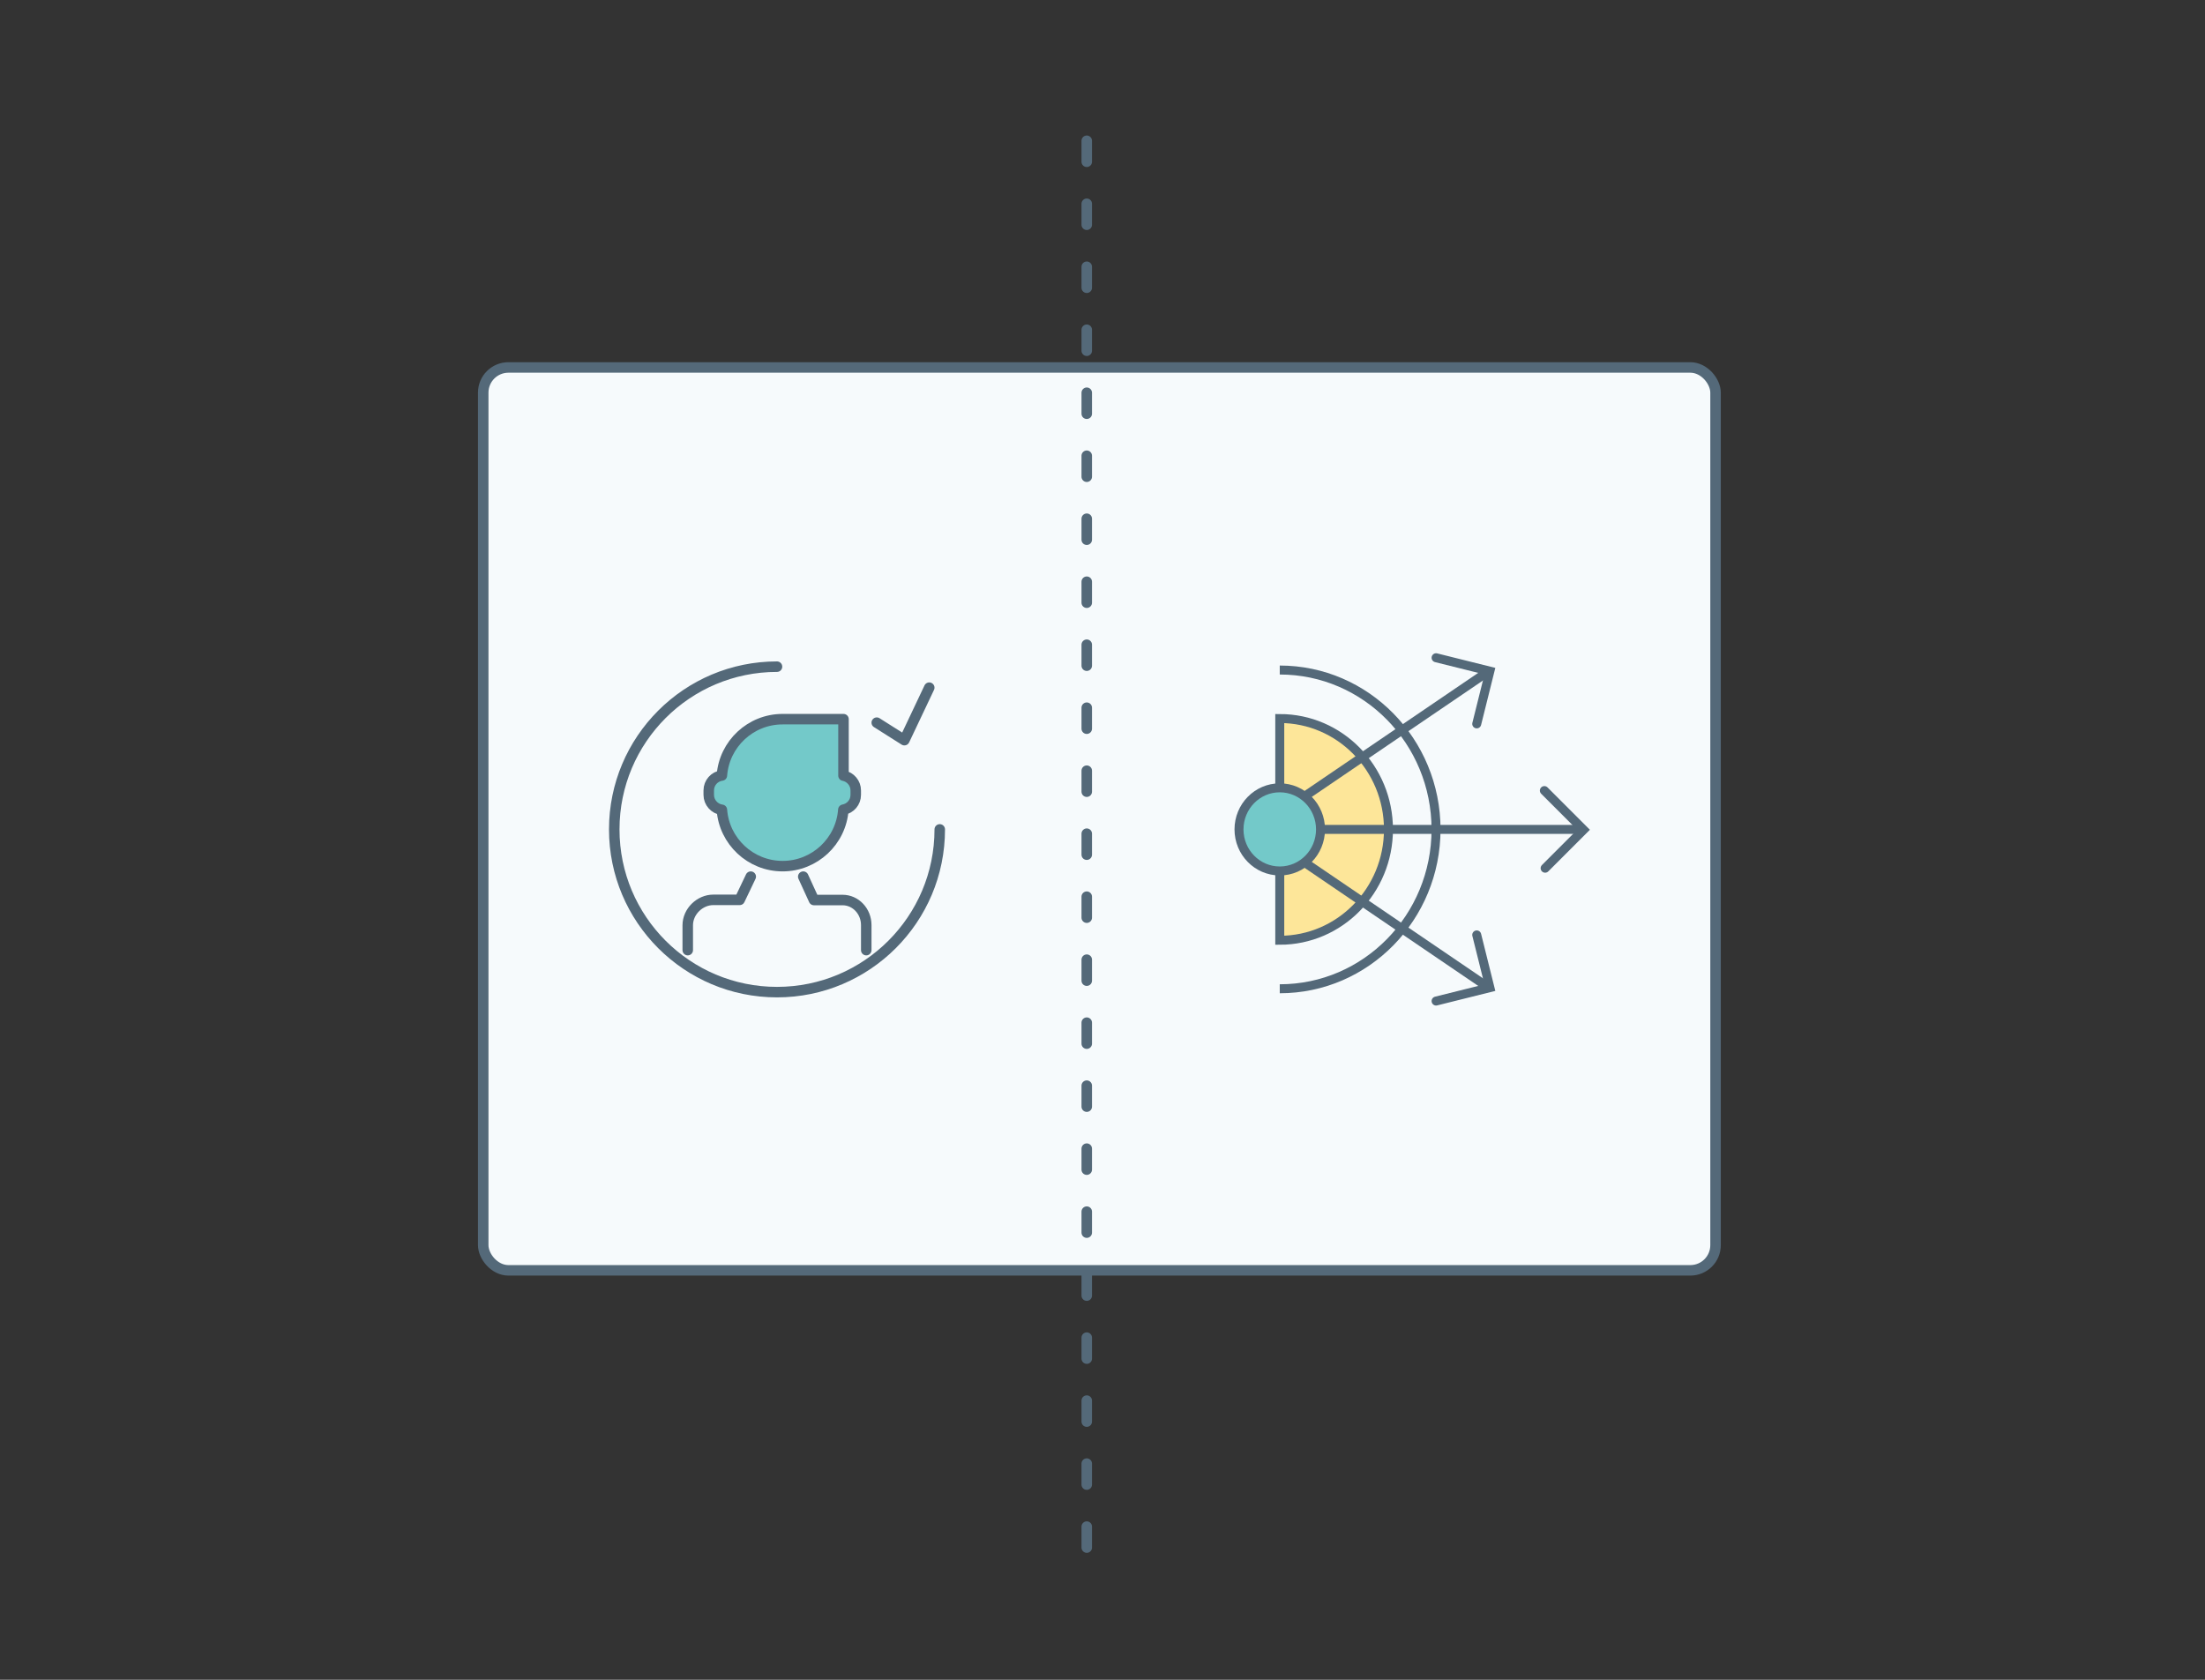 <?xml version="1.0" encoding="UTF-8" standalone="no"?>
<svg width="210px" height="160px" viewBox="0 0 210 160" version="1.1" xmlns="http://www.w3.org/2000/svg" xmlns:xlink="http://www.w3.org/1999/xlink" xmlns:sketch="http://www.bohemiancoding.com/sketch/ns">
    <rect x="0" y="0" width="210" height="160" fill="#333333" stroke="none"/>
    <!-- Generator: Sketch 3.3.1 (12002) - http://www.bohemiancoding.com/sketch -->
    <title>icons</title>
    <desc>Created with Sketch.</desc>
    <defs></defs>
    <g id="Website" stroke="none" stroke-width="1" fill="none" fill-rule="evenodd" sketch:type="MSPage">
        <g id="icons" sketch:type="MSArtboardGroup">
            <g id="icon-trans-acc" sketch:type="MSLayerGroup" transform="translate(46, 12.5)">
                <g id="icon-asset-ident-copy-2" transform="translate(0, 22)">
                    <rect id="Rectangle-2407-Copy-4" stroke="#546979" stroke-linecap="round" stroke-linejoin="round" fill="#F6FAFC" sketch:type="MSShapeGroup" x="0.021" y="0.5" width="117.365" height="86" rx="2.4"></rect>
                    <g id="MaleOK" transform="translate(12.5, 29)" stroke="#546979" stroke-linecap="round" sketch:type="MSShapeGroup" stroke-linejoin="round">
                        <path d="M15.5,0 C6.94,0 0,6.94 0,15.5 C0,24.06 6.94,31 15.5,31 C24.06,31 31,24.06 31,15.5" id="Oval-1812"></path>
                        <path d="M10.251,10.365 C10.472,7.365 12.983,5 16.034,5 L21.833,5 L21.833,10.379 L21.833,10.379 C22.498,10.508 23,11.096 23,11.788 L23,12.212 C23,12.917 22.494,13.503 21.818,13.624 C21.603,16.629 19.09,19 16.034,19 C12.977,19 10.472,16.63 10.251,13.635 C9.545,13.541 9,12.933 9,12.212 L9,11.788 C9,11.059 9.541,10.457 10.251,10.365 Z" id="Rectangle-2323" fill="#73C9C9"></path>
                        <path d="M13,20 L11.945,22.211 L9.435,22.211 C8.146,22.211 7,23.324 7,24.632 L7,27 M24,27 L24,24.614 C24,23.298 22.992,22.227 21.748,22.227 L19.02,22.227 L18,20" id="Rectangle-2326"></path>
                        <path d="M30,2 L27.632,7 L25,5.333" id="Line-404"></path>
                    </g>
                    <g id="Statistics" transform="translate(57.5, 63.5)"></g>
                </g>
                <g id="Line-Copy-25-+-Group-Copy" transform="translate(57, 0)" stroke="#546979" sketch:type="MSShapeGroup">
                    <path d="M0.5,0.908 L0.5,134.908" id="Line-Copy-25" stroke-linecap="round" stroke-linejoin="round" stroke-dasharray="2,4"></path>
                    <g id="Group-Copy" transform="translate(15, 50)" stroke-width="0.855">
                        <path d="M3.882,31.68 C12.102,31.68 18.765,24.884 18.765,16.5 C18.765,8.116 12.102,1.32 3.882,1.32" id="Oval-230"></path>
                        <path d="M3.882,27.06 C9.6,27.06 14.235,22.332 14.235,16.5 C14.235,10.668 9.6,5.94 3.882,5.94 L3.882,27.06 Z" id="Oval-229" fill="#FDE699"></path>
                        <path d="M7.765,16.5 L32.353,16.5" id="Line"></path>
                        <path d="M6.471,13.2 L23.941,1.32" id="Line"></path>
                        <path d="M26.529,19.14 L26.529,13.86 L31.706,13.86" id="Rectangle-123" stroke-linecap="round" transform="translate(29.118, 16.5) rotate(-225) translate(-29.118, -16.5) "></path>
                        <path d="M18.118,5.94 L18.118,0.66 L23.294,0.66" id="Rectangle-123" stroke-linecap="round" transform="translate(20.706, 3.3) rotate(-256) translate(-20.706, -3.3) "></path>
                        <g id="Line-+-Rectangle-123" transform="translate(15.355, 26.231) scale(1, -1) translate(-15.355, -26.231) translate(6.471, 19.462)">
                            <path d="M0,13.2 L17.471,1.32" id="Line"></path>
                            <path d="M11.647,5.94 L11.647,0.66 L16.824,0.66" id="Rectangle-123" stroke-linecap="round" transform="translate(14.235, 3.3) rotate(-256) translate(-14.235, -3.3) "></path>
                        </g>
                        <ellipse id="Oval-228" fill="#73C9C9" cx="3.882" cy="16.5" rx="3.882" ry="3.96"></ellipse>
                    </g>
                </g>
            </g>
        </g>
    </g>
</svg>